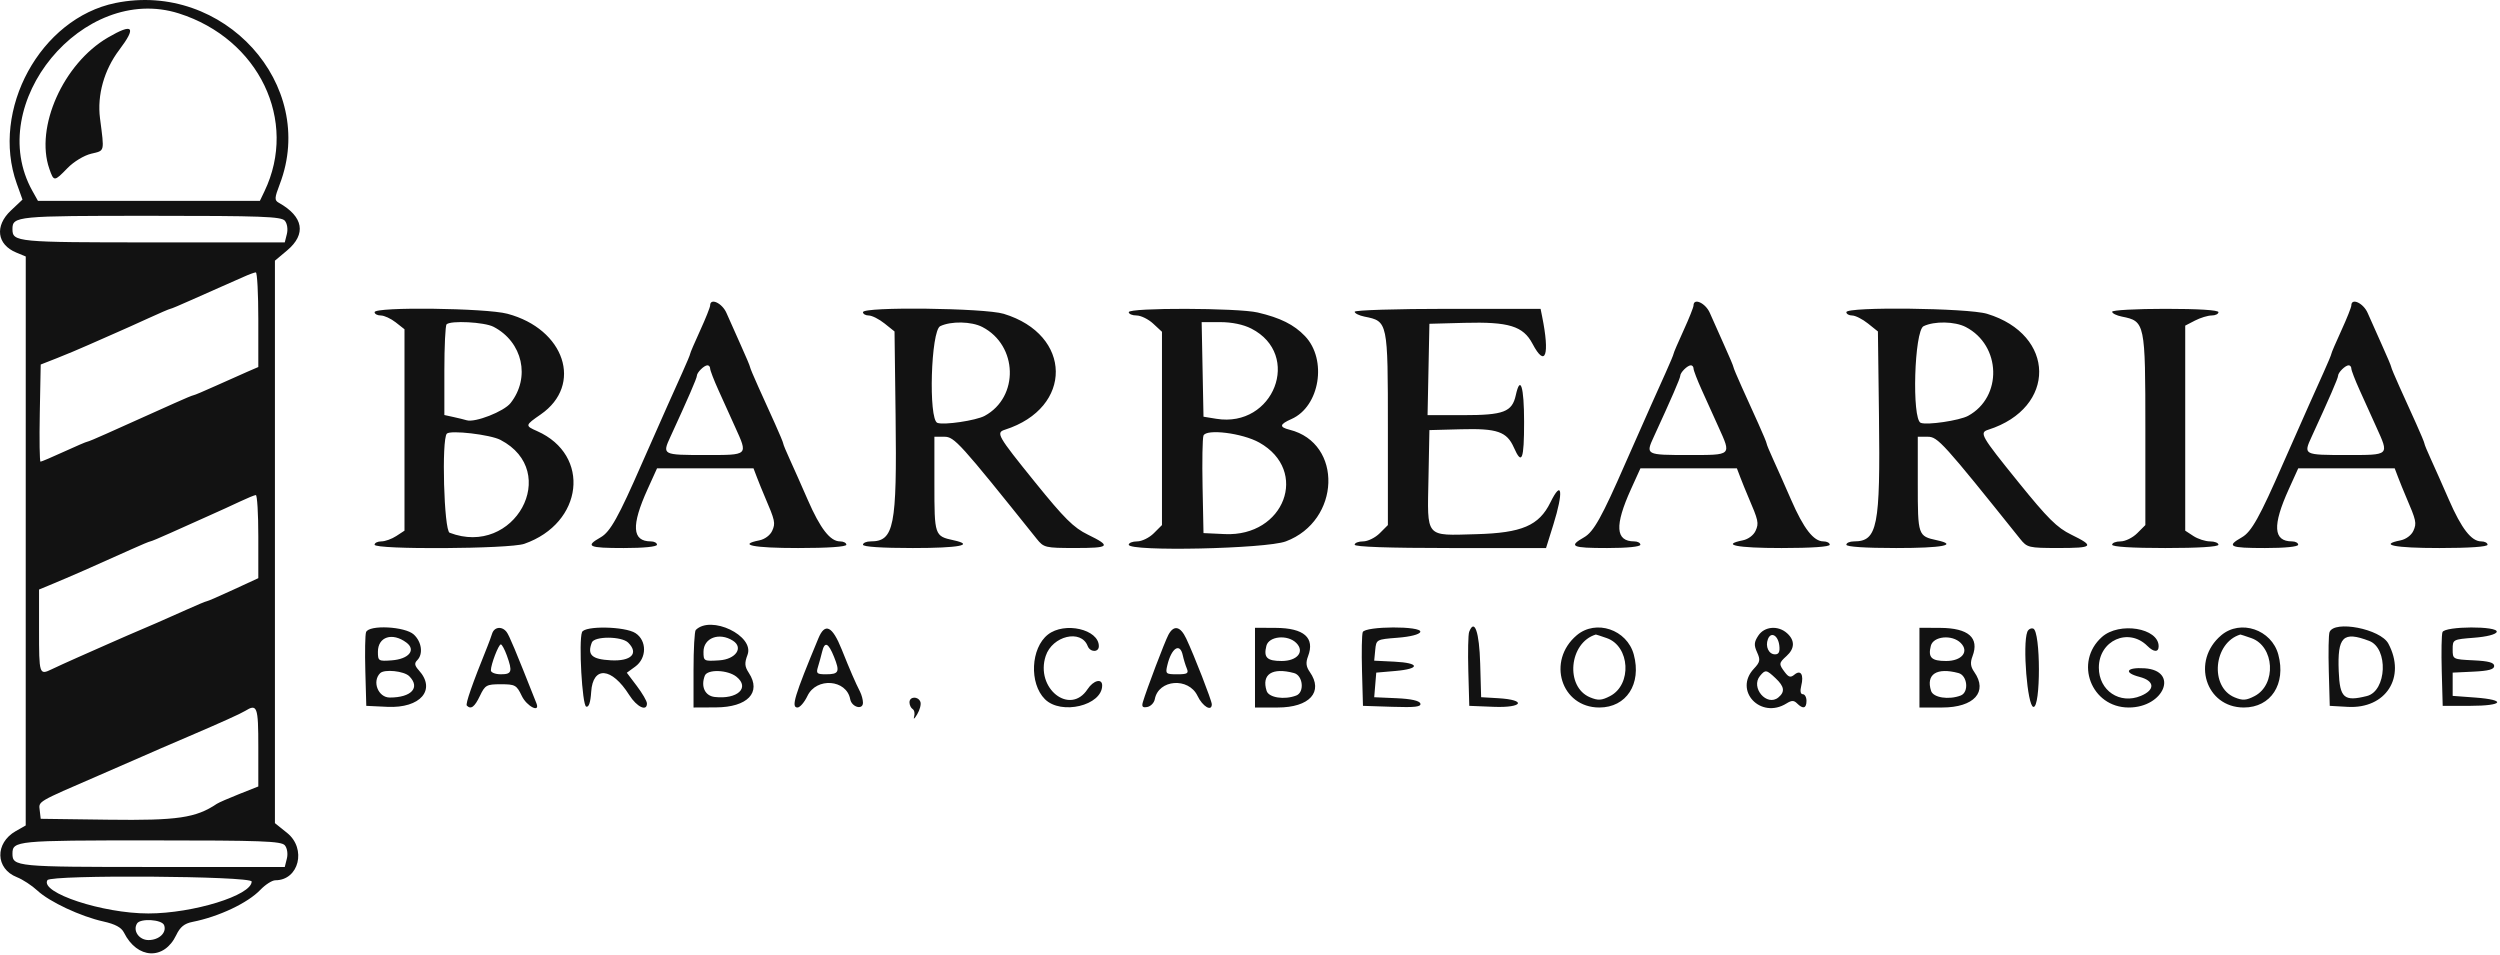 <svg width="301" height="115" viewBox="0 0 301 115" fill="none" xmlns="http://www.w3.org/2000/svg">
<path fill-rule="evenodd" clip-rule="evenodd" d="M13.901 0.362C4.865 2.205 -1.162 13.235 2.018 22.108L2.708 24.031L1.304 25.355C-0.661 27.208 -0.374 29.442 1.953 30.405L3.101 30.881L3.098 65.133L3.096 99.384L1.898 100.065C-0.637 101.508 -0.561 104.592 2.035 105.613C2.731 105.886 3.841 106.612 4.501 107.225C5.966 108.587 9.706 110.338 12.451 110.947C13.876 111.264 14.618 111.666 14.928 112.289C16.522 115.486 19.765 115.637 21.221 112.582C21.688 111.604 22.199 111.19 23.177 110.996C26.349 110.368 29.823 108.727 31.347 107.136C31.954 106.502 32.767 105.984 33.154 105.984C35.992 105.984 36.935 102.182 34.568 100.283L33.101 99.106V65.245V31.384L34.568 30.153C36.91 28.186 36.542 26.078 33.566 24.412C33.029 24.112 33.043 23.851 33.689 22.161C38.261 10.187 26.929 -2.297 13.901 0.362ZM21.541 1.617C31.178 4.683 35.916 14.532 31.844 23.029L31.29 24.184H17.93H4.57L3.898 22.982C-1.98 12.46 10.005 -2.054 21.541 1.617ZM12.989 4.522C7.617 7.659 4.197 15.325 5.94 20.324C6.485 21.888 6.527 21.886 8.135 20.23C8.878 19.466 10.115 18.715 10.976 18.508C12.64 18.107 12.572 18.378 12.041 14.245C11.682 11.452 12.536 8.413 14.357 6.007C16.468 3.219 16.032 2.746 12.989 4.522ZM34.297 26.579C34.58 26.92 34.683 27.602 34.538 28.179L34.286 29.184H18.373C1.953 29.184 1.501 29.141 1.501 27.584C1.501 26.028 1.963 25.984 18.132 25.984C31.513 25.984 33.875 26.071 34.297 26.579ZM31.101 38.486V44.189L29.801 44.751C29.086 45.06 27.371 45.823 25.991 46.448C24.61 47.073 23.401 47.584 23.303 47.584C23.205 47.584 22.174 48.014 21.013 48.539C19.851 49.065 18.001 49.895 16.901 50.384C15.801 50.873 13.951 51.703 12.789 52.229C11.628 52.754 10.597 53.184 10.499 53.184C10.401 53.184 9.142 53.724 7.701 54.384C6.26 55.044 4.991 55.584 4.88 55.584C4.77 55.584 4.729 52.953 4.79 49.736L4.901 43.889L6.854 43.122C7.928 42.701 9.638 41.983 10.654 41.528C11.67 41.072 13.131 40.428 13.901 40.097C14.671 39.765 16.434 38.974 17.819 38.339C19.204 37.704 20.414 37.184 20.507 37.184C20.601 37.184 21.718 36.715 22.989 36.141C24.261 35.567 25.931 34.826 26.701 34.495C27.471 34.163 28.641 33.647 29.301 33.347C29.961 33.047 30.636 32.798 30.801 32.793C30.966 32.788 31.101 35.35 31.101 38.486ZM85.501 36.774C85.501 36.988 84.961 38.343 84.301 39.784C83.641 41.225 83.101 42.484 83.101 42.582C83.101 42.68 82.671 43.711 82.146 44.872C81.62 46.034 80.831 47.794 80.391 48.784C78.172 53.781 77.777 54.675 77.293 55.784C74.47 62.251 73.475 64.036 72.327 64.689C70.402 65.785 70.828 65.984 75.101 65.984C77.501 65.984 79.101 65.824 79.101 65.584C79.101 65.364 78.769 65.184 78.363 65.184C76.098 65.184 75.98 63.286 77.971 58.894L79.109 56.384H84.915H90.721L91.137 57.478C91.366 58.08 91.786 59.115 92.071 59.778C93.327 62.702 93.388 62.983 92.972 63.908C92.733 64.441 92.079 64.928 91.429 65.058C88.75 65.594 90.718 65.984 96.101 65.984C99.701 65.984 101.901 65.832 101.901 65.584C101.901 65.364 101.56 65.184 101.143 65.184C99.957 65.184 98.766 63.652 97.254 60.181C96.488 58.423 95.51 56.221 95.081 55.288C94.652 54.356 94.301 53.506 94.301 53.4C94.301 53.294 93.851 52.212 93.301 50.996C92.751 49.779 91.851 47.789 91.301 46.572C90.751 45.356 90.301 44.28 90.301 44.182C90.301 44.084 89.79 42.875 89.165 41.494C88.54 40.114 87.777 38.399 87.468 37.684C86.951 36.488 85.501 35.818 85.501 36.774ZM203.901 36.774C203.901 36.988 203.361 38.343 202.701 39.784C202.041 41.225 201.501 42.484 201.501 42.582C201.501 42.68 201.071 43.711 200.546 44.872C200.02 46.034 199.231 47.794 198.791 48.784C196.572 53.781 196.177 54.675 195.693 55.784C192.87 62.251 191.875 64.036 190.727 64.689C188.802 65.785 189.228 65.984 193.501 65.984C195.901 65.984 197.501 65.824 197.501 65.584C197.501 65.364 197.169 65.184 196.763 65.184C194.498 65.184 194.38 63.286 196.371 58.894L197.509 56.384H203.315H209.121L209.537 57.478C209.766 58.08 210.186 59.115 210.471 59.778C211.727 62.702 211.788 62.983 211.372 63.908C211.133 64.441 210.479 64.928 209.829 65.058C207.15 65.594 209.118 65.984 214.501 65.984C218.101 65.984 220.301 65.832 220.301 65.584C220.301 65.364 219.96 65.184 219.543 65.184C218.357 65.184 217.166 63.652 215.654 60.181C214.888 58.423 213.91 56.221 213.481 55.288C213.052 54.356 212.701 53.506 212.701 53.4C212.701 53.294 212.251 52.212 211.701 50.996C211.151 49.779 210.251 47.789 209.701 46.572C209.151 45.356 208.701 44.28 208.701 44.182C208.701 44.084 208.19 42.875 207.565 41.494C206.94 40.114 206.177 38.399 205.868 37.684C205.351 36.488 203.901 35.818 203.901 36.774ZM283.101 36.774C283.101 36.988 282.561 38.343 281.901 39.784C281.241 41.225 280.701 42.484 280.701 42.582C280.701 42.68 280.271 43.711 279.746 44.872C279.22 46.034 278.431 47.794 277.991 48.784C275.772 53.781 275.377 54.675 274.893 55.784C272.07 62.251 271.075 64.036 269.927 64.689C268.002 65.785 268.428 65.984 272.701 65.984C275.101 65.984 276.701 65.824 276.701 65.584C276.701 65.364 276.369 65.184 275.963 65.184C273.698 65.184 273.58 63.286 275.571 58.894L276.709 56.384H282.515H288.321L288.737 57.478C288.966 58.08 289.386 59.115 289.671 59.778C290.927 62.702 290.988 62.983 290.572 63.908C290.333 64.441 289.679 64.928 289.029 65.058C286.35 65.594 288.318 65.984 293.701 65.984C297.301 65.984 299.501 65.832 299.501 65.584C299.501 65.364 299.16 65.184 298.743 65.184C297.557 65.184 296.366 63.652 294.854 60.181C294.088 58.423 293.11 56.221 292.681 55.288C292.252 54.356 291.901 53.506 291.901 53.4C291.901 53.294 291.451 52.212 290.901 50.996C290.351 49.779 289.451 47.789 288.901 46.572C288.351 45.356 287.901 44.28 287.901 44.182C287.901 44.084 287.39 42.875 286.765 41.494C286.14 40.114 285.377 38.399 285.068 37.684C284.551 36.488 283.101 35.818 283.101 36.774ZM45.101 37.584C45.101 37.804 45.437 37.984 45.847 37.984C46.257 37.984 47.067 38.357 47.647 38.813L48.701 39.642V51.767V63.892L47.715 64.538C47.173 64.893 46.363 65.184 45.915 65.184C45.467 65.184 45.101 65.364 45.101 65.584C45.101 66.193 61.342 66.097 63.119 65.478C70.24 62.996 71.181 54.788 64.675 51.908C63.196 51.254 63.205 51.21 65.106 49.895C70.233 46.35 68.002 39.615 61.091 37.776C58.494 37.085 45.101 36.924 45.101 37.584ZM103.901 37.584C103.901 37.804 104.216 37.985 104.601 37.986C104.986 37.987 105.841 38.42 106.501 38.947L107.701 39.907L107.829 50.045C107.999 63.431 107.651 65.184 104.826 65.184C104.317 65.184 103.901 65.364 103.901 65.584C103.901 65.833 106.168 65.984 109.901 65.984C115.478 65.984 117.414 65.613 114.801 65.045C112.526 64.55 112.501 64.478 112.501 58.299V52.584H113.698C114.905 52.584 115.531 53.275 124.823 64.88C125.666 65.933 125.85 65.977 129.401 65.98C133.645 65.985 133.852 65.774 130.978 64.37C129.261 63.532 128.155 62.432 124.601 58.036C120.078 52.439 119.88 52.093 121.001 51.735C129.233 49.104 129.133 40.297 120.844 37.782C118.53 37.08 103.901 36.909 103.901 37.584ZM135.901 37.584C135.901 37.804 136.325 37.984 136.843 37.984C137.36 37.984 138.26 38.425 138.843 38.965L139.901 39.946V51.583V63.22L138.919 64.202C138.379 64.742 137.479 65.184 136.919 65.184C136.359 65.184 135.901 65.364 135.901 65.584C135.901 66.432 152.41 66.082 154.812 65.183C161.404 62.716 161.723 53.36 155.27 51.741C153.99 51.419 154.048 51.091 155.496 50.45C158.904 48.942 159.822 43.294 157.119 40.466C155.799 39.085 154.152 38.263 151.424 37.624C149.033 37.064 135.901 37.03 135.901 37.584ZM163.101 37.534C163.101 37.727 163.635 37.991 164.289 38.122C167.102 38.684 167.101 38.679 167.101 51.602V63.22L166.119 64.202C165.579 64.742 164.679 65.184 164.119 65.184C163.559 65.184 163.101 65.364 163.101 65.584C163.101 65.841 167.208 65.984 174.622 65.984H186.143L187.022 63.171C188.27 59.177 188.066 57.643 186.667 60.493C185.297 63.285 183.235 64.168 177.743 64.315C171.519 64.482 171.848 64.869 171.99 57.529L172.101 51.784L175.901 51.683C180.267 51.566 181.424 51.967 182.273 53.889C183.232 56.059 183.501 55.378 183.501 50.784C183.501 46.541 183.048 45.092 182.501 47.584C182.059 49.597 181.043 49.984 176.201 49.984H171.878L171.99 44.484L172.101 38.984L176.304 38.871C181.667 38.728 183.386 39.255 184.513 41.388C186.071 44.339 186.617 42.777 185.668 38.084L185.486 37.184H174.293C168.138 37.184 163.101 37.342 163.101 37.534ZM222.301 37.584C222.301 37.804 222.616 37.985 223.001 37.986C223.386 37.987 224.241 38.42 224.901 38.947L226.101 39.907L226.229 50.045C226.399 63.431 226.051 65.184 223.226 65.184C222.717 65.184 222.301 65.364 222.301 65.584C222.301 65.833 224.568 65.984 228.301 65.984C233.878 65.984 235.814 65.613 233.201 65.045C230.926 64.55 230.901 64.478 230.901 58.299V52.584H232.098C233.305 52.584 233.931 53.275 243.223 64.88C244.066 65.933 244.25 65.977 247.801 65.98C252.045 65.985 252.252 65.774 249.378 64.37C247.661 63.532 246.555 62.432 243.001 58.036C238.478 52.439 238.28 52.093 239.401 51.735C247.633 49.104 247.533 40.297 239.244 37.782C236.93 37.08 222.301 36.909 222.301 37.584ZM254.301 37.534C254.301 37.727 254.827 37.989 255.47 38.118C258.267 38.677 258.301 38.839 258.301 51.678V63.22L257.319 64.202C256.779 64.742 255.879 65.184 255.319 65.184C254.759 65.184 254.301 65.364 254.301 65.584C254.301 65.834 256.701 65.984 260.701 65.984C264.701 65.984 267.101 65.834 267.101 65.584C267.101 65.364 266.645 65.184 266.087 65.184C265.529 65.184 264.629 64.893 264.087 64.538L263.101 63.892V51.548V39.205L264.281 38.594C264.93 38.259 265.83 37.984 266.281 37.984C266.732 37.984 267.101 37.804 267.101 37.584C267.101 37.334 264.701 37.184 260.701 37.184C257.181 37.184 254.301 37.342 254.301 37.534ZM59.421 39.346C62.933 41.174 63.89 45.456 61.473 48.529C60.674 49.545 57.195 50.908 56.188 50.6C55.92 50.518 55.206 50.342 54.601 50.21L53.501 49.969V44.643C53.501 41.714 53.621 39.197 53.768 39.051C54.255 38.563 58.324 38.775 59.421 39.346ZM118.273 39.37C122.555 41.584 122.721 47.805 118.558 50.068C117.518 50.633 113.632 51.209 112.859 50.912C111.766 50.493 112.08 39.813 113.201 39.272C114.502 38.645 116.963 38.692 118.273 39.37ZM150.656 39.561C156.794 42.693 153.367 51.545 146.45 50.423L144.901 50.171L144.79 44.478L144.679 38.784H146.906C148.321 38.784 149.688 39.067 150.656 39.561ZM236.673 39.37C240.955 41.584 241.121 47.805 236.958 50.068C235.918 50.633 232.032 51.209 231.259 50.912C230.166 50.493 230.48 39.813 231.601 39.272C232.902 38.645 235.363 38.692 236.673 39.37ZM85.501 44.372C85.501 44.586 85.951 45.756 86.501 46.972C87.051 48.189 87.951 50.179 88.501 51.396C90.073 54.873 90.167 54.784 84.925 54.784C79.744 54.784 79.715 54.768 80.72 52.584C82.825 48.012 83.901 45.532 83.901 45.254C83.901 44.848 84.772 43.984 85.181 43.984C85.357 43.984 85.501 44.159 85.501 44.372ZM203.901 44.372C203.901 44.586 204.351 45.756 204.901 46.972C205.451 48.189 206.351 50.179 206.901 51.396C208.473 54.873 208.567 54.784 203.325 54.784C198.144 54.784 198.115 54.768 199.12 52.584C201.225 48.012 202.301 45.532 202.301 45.254C202.301 44.848 203.172 43.984 203.581 43.984C203.757 43.984 203.901 44.159 203.901 44.372ZM283.101 44.372C283.101 44.586 283.551 45.756 284.101 46.972C284.651 48.189 285.551 50.179 286.101 51.396C287.673 54.873 287.767 54.784 282.525 54.784C277.344 54.784 277.315 54.768 278.32 52.584C280.425 48.012 281.501 45.532 281.501 45.254C281.501 44.848 282.372 43.984 282.781 43.984C282.957 43.984 283.101 44.159 283.101 44.372ZM60.253 52.962C67.599 56.785 61.934 67.134 54.134 64.141C53.455 63.881 53.148 52.88 53.801 52.21C54.236 51.763 59.021 52.322 60.253 52.962ZM151.615 53.283C157.662 56.673 154.653 64.644 147.454 64.304L144.901 64.184L144.789 58.603C144.728 55.534 144.777 52.764 144.898 52.447C145.223 51.601 149.58 52.143 151.615 53.283ZM31.101 64.597V69.611L28.099 70.997C26.448 71.76 25.014 72.384 24.911 72.384C24.809 72.384 23.684 72.853 22.413 73.427C21.141 74.001 19.516 74.721 18.801 75.027C15.517 76.434 14.787 76.75 13.101 77.496C12.111 77.934 10.401 78.691 9.301 79.177C8.201 79.663 6.817 80.294 6.225 80.58C4.725 81.303 4.701 81.228 4.701 75.815V70.979L6.001 70.441C8.373 69.46 11.587 68.051 15.813 66.139C16.974 65.614 18.004 65.184 18.101 65.184C18.198 65.184 19.273 64.734 20.489 64.184C21.706 63.634 23.736 62.724 25.001 62.162C26.266 61.601 28.021 60.8 28.901 60.382C29.781 59.965 30.636 59.615 30.801 59.604C30.966 59.593 31.101 61.84 31.101 64.597ZM44.074 76.111C43.962 76.401 43.923 78.516 43.986 80.811L44.101 84.984L46.641 85.104C50.619 85.292 52.551 83.05 50.43 80.706C49.916 80.138 49.87 79.855 50.23 79.495C50.973 78.752 50.781 77.29 49.826 76.4C48.774 75.42 44.423 75.201 44.074 76.111ZM59.252 76.284C59.129 76.669 58.883 77.344 58.705 77.784C56.846 82.386 56.017 84.766 56.206 84.956C56.702 85.452 57.143 85.123 57.782 83.784C58.403 82.482 58.578 82.384 60.301 82.384C62.024 82.384 62.199 82.482 62.82 83.784C63.423 85.047 65.063 85.882 64.589 84.684C62.029 78.214 61.312 76.501 60.99 76.084C60.432 75.363 59.513 75.469 59.252 76.284ZM70.074 76.111C69.658 77.195 70.092 84.916 70.578 85.077C70.893 85.182 71.097 84.581 71.178 83.31C71.38 80.145 73.645 80.327 75.76 83.678C76.677 85.131 77.913 85.714 77.89 84.684C77.884 84.409 77.336 83.467 76.674 82.591L75.468 80.998L76.485 80.258C77.882 79.24 77.898 77.136 76.515 76.23C75.26 75.408 70.378 75.317 70.074 76.111ZM83.768 75.851C83.621 75.997 83.501 78.157 83.501 80.651V85.184L86.201 85.171C90.004 85.153 91.704 83.374 90.164 81.024C89.653 80.244 89.623 79.844 90.002 78.84C90.868 76.547 85.598 74.02 83.768 75.851ZM98.534 76.853C95.633 83.844 95.228 85.184 96.019 85.184C96.313 85.184 96.853 84.554 97.22 83.784C98.3 81.519 101.92 81.798 102.363 84.179C102.542 85.148 103.901 85.526 103.901 84.608C103.901 84.259 103.742 83.661 103.548 83.279C102.981 82.165 102.368 80.751 101.339 78.184C100.205 75.355 99.328 74.939 98.534 76.853ZM126.169 76.402C124.1 78.029 123.902 82.276 125.806 84.18C127.758 86.132 132.701 84.948 132.701 82.529C132.701 81.639 131.643 81.908 130.942 82.978C128.825 86.208 124.619 82.869 125.903 78.977C126.704 76.55 130.167 75.728 130.954 77.778C131.252 78.553 132.301 78.57 132.301 77.8C132.301 75.764 128.175 74.824 126.169 76.402ZM140.676 76.431C140.236 77.252 138.045 83.027 137.604 84.524C137.439 85.087 137.567 85.23 138.139 85.12C138.553 85.04 138.958 84.617 139.039 84.179C139.482 81.798 143.102 81.519 144.182 83.784C144.794 85.068 145.901 85.719 145.901 84.794C145.901 84.362 143.783 78.917 142.823 76.884C142.116 75.385 141.325 75.218 140.676 76.431ZM151.101 80.384V85.184H153.831C157.676 85.184 159.378 83.3 157.699 80.903C157.25 80.262 157.197 79.784 157.488 79.018C158.337 76.786 157.005 75.614 153.601 75.597L151.101 75.584V80.384ZM164.074 76.111C163.962 76.401 163.923 78.516 163.986 80.811L164.101 84.984L167.64 85.1C170.39 85.19 171.14 85.101 171.008 84.7C170.897 84.364 169.901 84.143 168.146 84.065L165.455 83.946L165.578 82.465L165.701 80.984L168.009 80.784C171.042 80.521 170.962 79.816 167.881 79.664L165.453 79.545L165.577 78.264C165.7 76.994 165.721 76.982 168.27 76.784C169.815 76.664 170.904 76.385 171.003 76.084C171.245 75.349 164.356 75.376 164.074 76.111ZM176.886 76.078C176.768 76.386 176.723 78.516 176.786 80.811L176.901 84.984L179.84 85.102C183.369 85.244 183.879 84.268 180.383 84.064L178.329 83.943L178.215 79.896C178.107 76.077 177.527 74.409 176.886 76.078ZM189.839 76.486C186.196 79.565 187.953 85.184 192.559 85.184C195.817 85.184 197.661 82.35 196.708 78.81C195.897 75.798 192.152 74.531 189.839 76.486ZM211.696 76.535C211.186 77.313 211.16 77.677 211.553 78.539C211.97 79.453 211.919 79.713 211.167 80.514C208.694 83.146 211.979 86.641 215.096 84.694C215.716 84.307 215.984 84.307 216.371 84.694C217.086 85.409 217.501 85.295 217.501 84.384C217.501 83.944 217.301 83.584 217.058 83.584C216.782 83.584 216.711 83.198 216.87 82.566C217.203 81.237 216.812 80.594 216.053 81.224C215.593 81.606 215.36 81.549 214.901 80.943C214.148 79.948 214.159 79.836 215.101 78.984C216.097 78.083 216.122 77.108 215.17 76.246C214.09 75.269 212.435 75.407 211.696 76.535ZM231.101 80.384V85.184H233.831C237.676 85.184 239.378 83.3 237.699 80.903C237.25 80.262 237.197 79.784 237.488 79.018C238.337 76.786 237.005 75.614 233.601 75.597L231.101 75.584V80.384ZM244.086 76.078C243.502 77.6 244.096 84.974 244.814 85.111C245.717 85.284 245.704 75.983 244.801 75.683C244.526 75.592 244.205 75.77 244.086 76.078ZM253.068 76.697C249.691 79.714 251.775 85.184 256.301 85.184C260.586 85.184 262.378 80.73 258.201 80.462C256.015 80.322 255.63 80.987 257.6 81.498C259.433 81.973 259.511 83.053 257.766 83.783C255.222 84.845 252.701 83.154 252.701 80.384C252.701 77.097 256.279 75.505 258.554 77.78C259.315 78.541 259.901 78.555 259.901 77.813C259.901 75.605 255.157 74.831 253.068 76.697ZM267.439 76.486C263.796 79.565 265.553 85.184 270.159 85.184C273.417 85.184 275.261 82.35 274.308 78.81C273.497 75.798 269.752 74.531 267.439 76.486ZM280.474 76.111C280.362 76.401 280.323 78.516 280.386 80.811L280.501 84.984L282.663 85.107C287.256 85.368 289.721 81.532 287.557 77.489C286.612 75.723 281.039 74.639 280.474 76.111ZM294.074 76.111C293.962 76.401 293.923 78.516 293.986 80.811L294.101 84.984H297.401C301.411 84.984 301.846 84.268 298.007 83.984L295.301 83.784V82.384V80.984L297.801 80.865C299.625 80.778 300.301 80.594 300.301 80.184C300.301 79.774 299.625 79.59 297.801 79.503C295.316 79.385 295.301 79.377 295.301 78.184C295.301 76.996 295.327 76.982 297.87 76.784C299.415 76.664 300.504 76.385 300.603 76.084C300.845 75.35 294.355 75.377 294.074 76.111ZM193.454 76.828C196.256 77.804 196.514 82.433 193.845 83.813C192.831 84.337 192.415 84.363 191.445 83.961C188.415 82.706 188.906 77.372 192.141 76.396C192.163 76.389 192.754 76.584 193.454 76.828ZM214.228 77.715C214.318 78.48 214.173 78.784 213.715 78.784C212.958 78.784 212.517 77.841 212.858 76.951C213.22 76.009 214.083 76.49 214.228 77.715ZM271.054 76.828C273.856 77.804 274.114 82.433 271.445 83.813C270.431 84.337 270.015 84.363 269.045 83.961C266.015 82.706 266.506 77.372 269.741 76.396C269.763 76.389 270.354 76.584 271.054 76.828ZM48.925 77.361C50.129 78.255 49.226 79.354 47.16 79.507C45.569 79.625 45.501 79.583 45.501 78.474C45.501 76.666 47.231 76.103 48.925 77.361ZM75.637 77.377C76.938 78.678 76.002 79.632 73.553 79.502C71.248 79.381 70.682 78.853 71.255 77.361C71.556 76.576 74.848 76.588 75.637 77.377ZM88.236 77.135C89.557 77.973 88.587 79.378 86.601 79.506C84.745 79.625 84.701 79.601 84.701 78.473C84.701 76.805 86.589 76.091 88.236 77.135ZM156.072 77.412C157.116 78.457 156.202 79.584 154.311 79.584C152.54 79.584 152.118 79.166 152.471 77.761C152.765 76.589 155.029 76.369 156.072 77.412ZM236.072 77.412C237.116 78.457 236.202 79.584 234.311 79.584C232.54 79.584 232.118 79.166 232.471 77.761C232.765 76.589 235.029 76.369 236.072 77.412ZM285.253 77.166C287.583 78.051 287.367 83.201 284.976 83.801C282.217 84.493 281.712 84.049 281.582 80.821C281.415 76.643 282.095 75.965 285.253 77.166ZM61.021 78.912C61.728 80.868 61.627 81.184 60.301 81.184C59.641 81.184 59.101 80.972 59.101 80.712C59.101 80 60.028 77.584 60.301 77.584C60.433 77.584 60.756 78.182 61.021 78.912ZM100.417 79.084C101.144 80.9 101.011 81.184 99.431 81.184C98.346 81.184 98.239 81.082 98.487 80.284C98.64 79.789 98.862 78.979 98.98 78.484C99.289 77.187 99.73 77.372 100.417 79.084ZM142.403 78.884C142.51 79.379 142.731 80.099 142.892 80.484C143.141 81.076 142.963 81.184 141.736 81.184C140.357 81.184 140.299 81.13 140.549 80.084C141.045 78.006 142.069 77.343 142.403 78.884ZM49.272 81.413C50.64 82.78 49.542 83.984 46.927 83.984C45.533 83.984 44.769 82.05 45.768 81.051C46.276 80.542 48.647 80.787 49.272 81.413ZM88.681 81.488C90.317 82.812 88.783 84.228 86.049 83.915C84.877 83.781 84.356 82.661 84.857 81.355C85.166 80.548 87.626 80.633 88.681 81.488ZM155.801 81.036C156.885 81.326 157.085 83.351 156.068 83.741C154.632 84.292 152.76 84 152.501 83.184C151.865 81.179 153.169 80.331 155.801 81.036ZM213.775 81.654C214.844 82.658 214.938 83.289 214.12 83.968C212.733 85.12 210.737 82.787 211.905 81.379C212.549 80.603 212.677 80.622 213.775 81.654ZM235.801 81.036C236.885 81.326 237.085 83.351 236.068 83.741C234.632 84.292 232.76 84 232.501 83.184C231.865 81.179 233.169 80.331 235.801 81.036ZM109.501 84.56C109.501 84.877 109.673 85.243 109.884 85.373C110.094 85.503 110.171 85.919 110.056 86.297C109.94 86.675 110.109 86.543 110.43 86.004C110.752 85.465 110.925 84.79 110.815 84.504C110.544 83.798 109.501 83.842 109.501 84.56ZM31.101 89.938V94.691L28.801 95.603C27.536 96.104 26.321 96.636 26.101 96.784C23.586 98.477 21.368 98.802 13.094 98.693L4.901 98.584L4.782 97.564C4.653 96.454 4.374 96.619 11.901 93.361C13.771 92.551 16.111 91.531 17.101 91.094C18.789 90.349 19.543 90.023 22.801 88.627C26.654 86.977 28.966 85.933 29.501 85.602C30.969 84.694 31.101 85.051 31.101 89.938ZM34.297 101.779C34.58 102.12 34.683 102.802 34.538 103.379L34.286 104.384H18.373C1.953 104.384 1.501 104.341 1.501 102.784C1.501 101.228 1.963 101.184 18.132 101.184C31.513 101.184 33.875 101.271 34.297 101.779ZM30.301 106.137C30.301 107.796 23.253 109.974 17.867 109.98C12.376 109.985 4.777 107.479 5.71 105.97C6.124 105.3 30.301 105.464 30.301 106.137ZM19.758 111.389C20.102 112.284 19.16 113.184 17.879 113.184C16.74 113.184 15.961 112.057 16.499 111.188C16.899 110.539 19.494 110.7 19.758 111.389Z" fill="#121212"/>
</svg>
